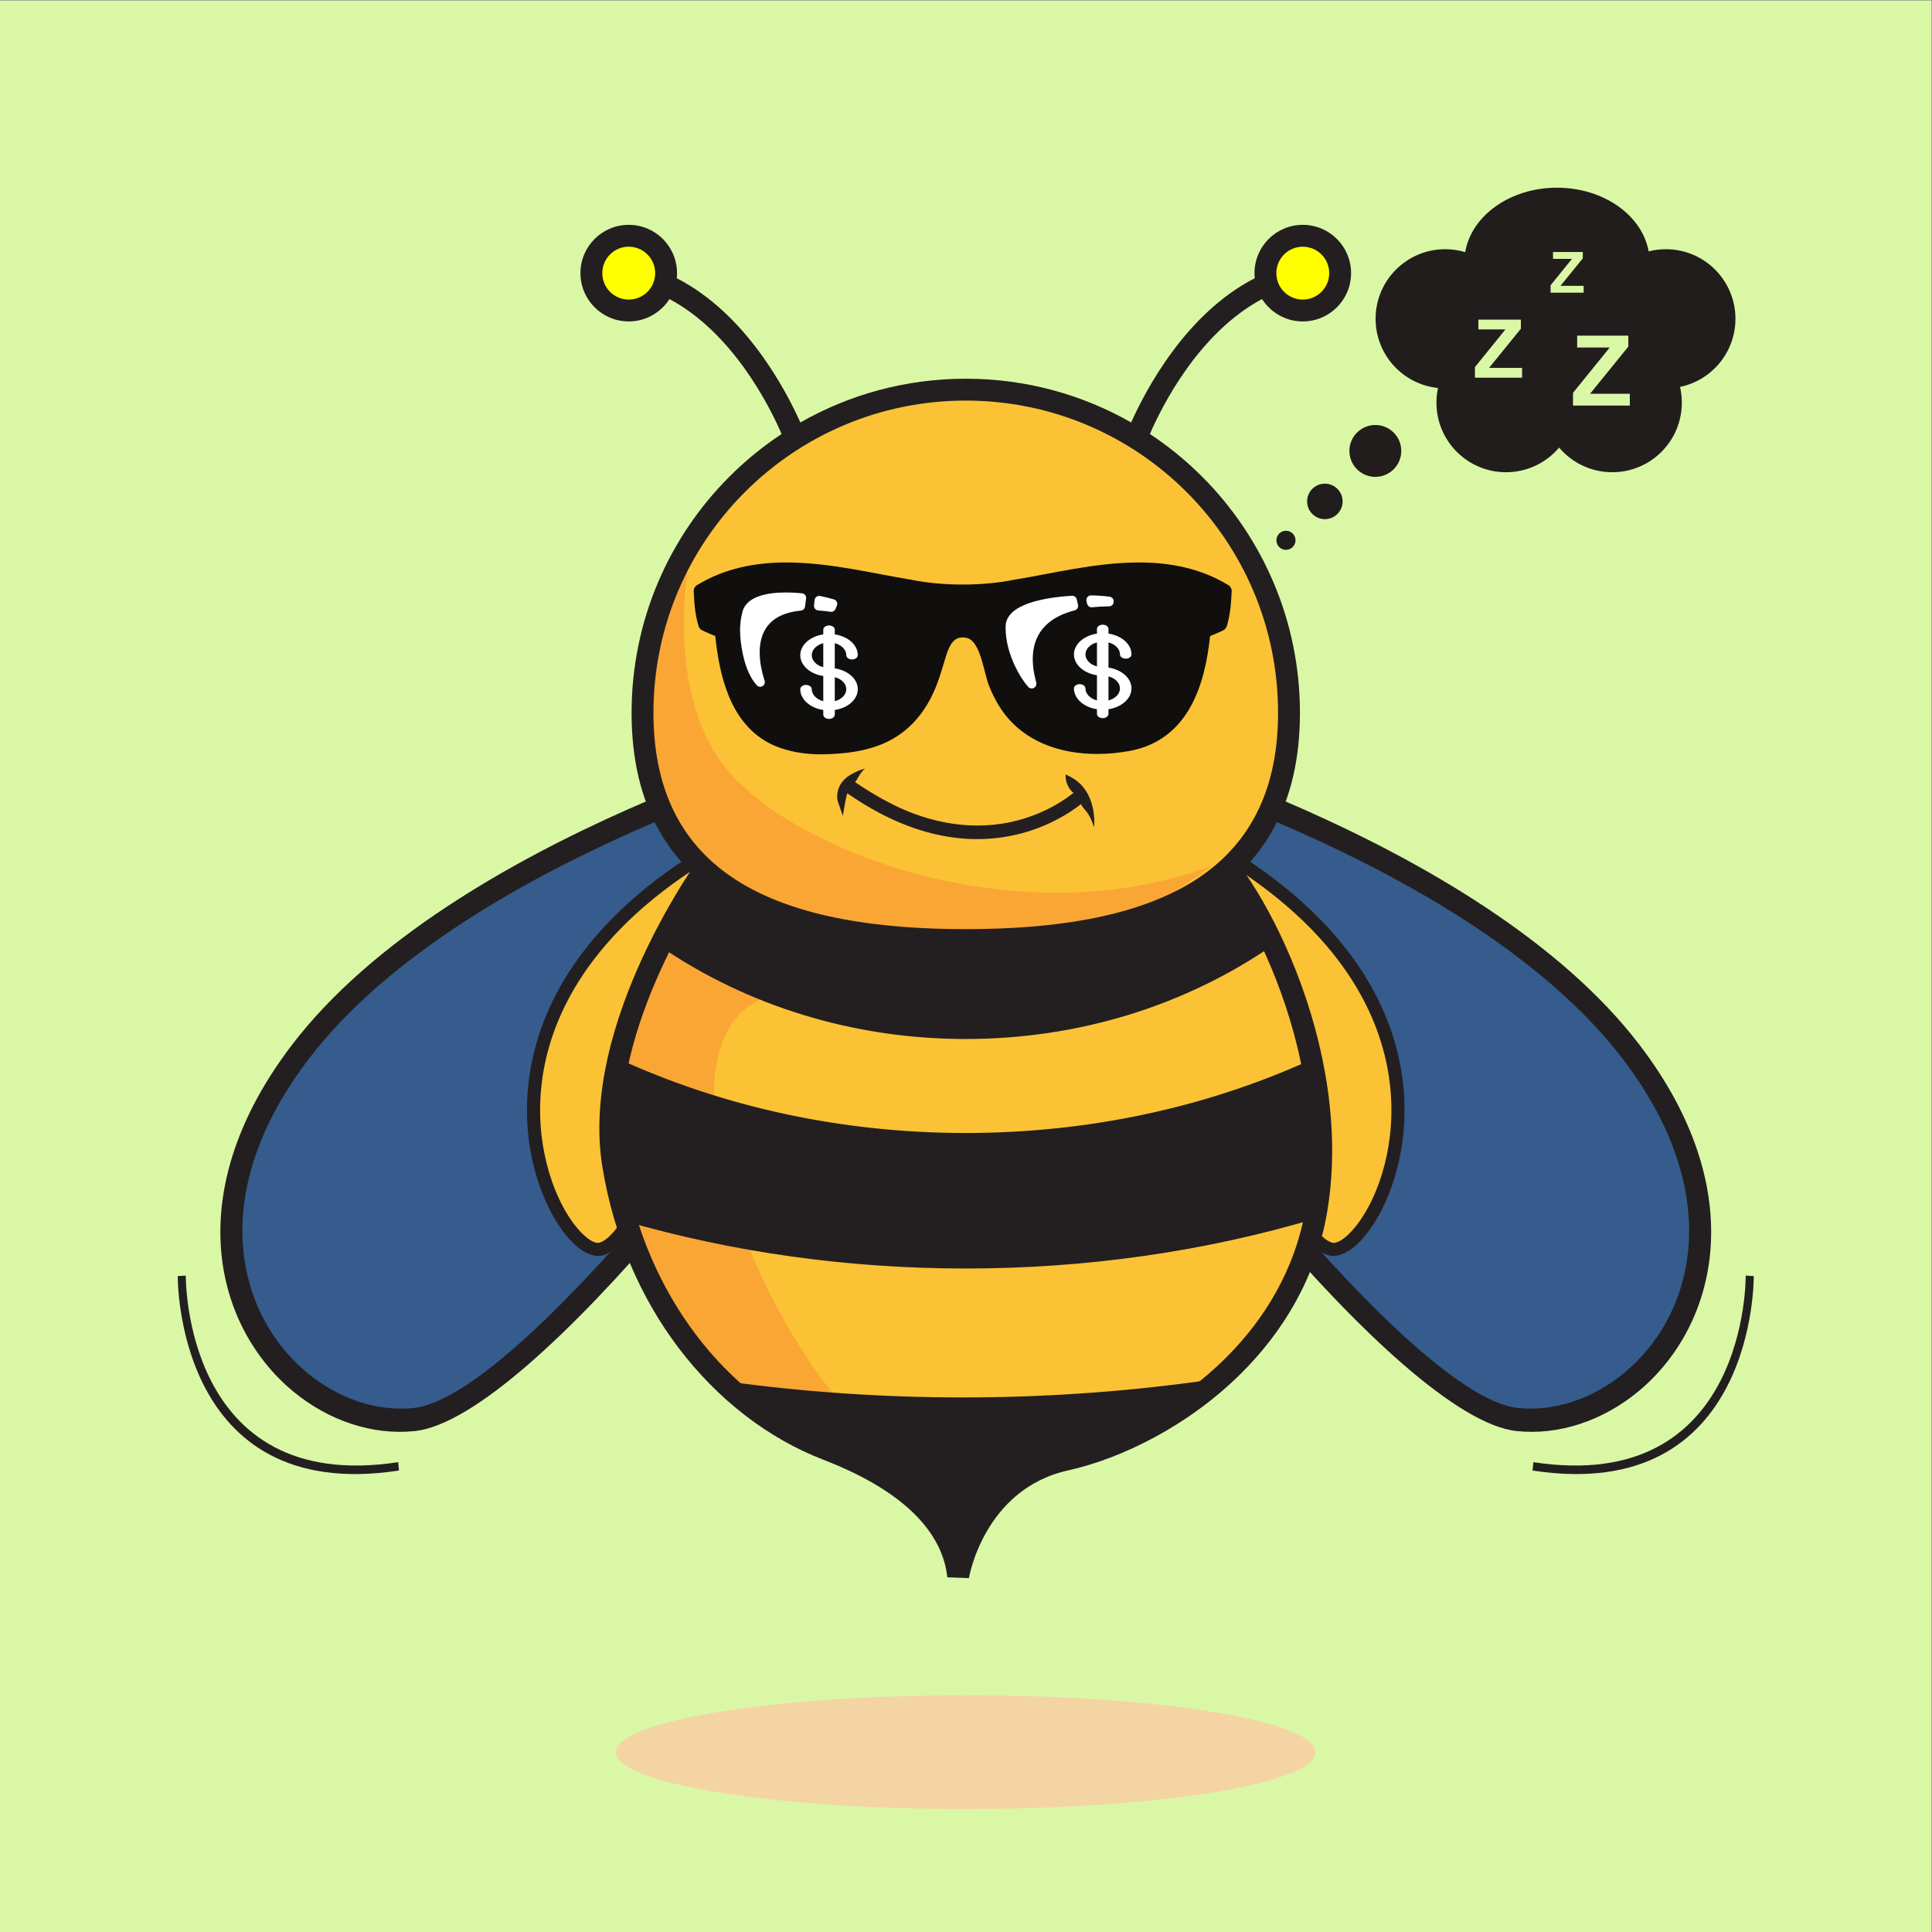 <?xml version="1.0" encoding="UTF-8" standalone="no"?>
<svg
   xmlns:dc="http://purl.org/dc/elements/1.1/"
   xmlns:cc="http://creativecommons.org/ns#"
   xmlns:rdf="http://www.w3.org/1999/02/22-rdf-syntax-ns#"
   xmlns:svg="http://www.w3.org/2000/svg"
   xmlns="http://www.w3.org/2000/svg"
   xmlns:sodipodi="http://sodipodi.sourceforge.net/DTD/sodipodi-0.dtd"
   xmlns:inkscape="http://www.inkscape.org/namespaces/inkscape"
   version="1.1"
   id="svg2"
   xml:space="preserve"
   width="6400"
   height="6400"
   viewBox="0 0 6400 6400"
   sodipodi:docname="abeille_telecom.svg"
   inkscape:version="0.92.5 (2060ec1f9f, 2020-04-08)"><rect x="0" y="0" width="6400" height="6400" fill="#808080" stroke="none"/><defs
     id="defs6" /><sodipodi:namedview
     pagecolor="#ffffff"
     bordercolor="#666666"
     borderopacity="1"
     objecttolerance="10"
     gridtolerance="10"
     guidetolerance="10"
     inkscape:pageopacity="0"
     inkscape:pageshadow="2"
     inkscape:window-width="1294"
     inkscape:window-height="704"
     id="namedview4"
     showgrid="false"
     inkscape:zoom="0.07375"
     inkscape:cx="2882.2853"
     inkscape:cy="3200"
     inkscape:window-x="72"
     inkscape:window-y="27"
     inkscape:window-maximized="1"
     inkscape:current-layer="g10" /><g
     id="g10"
     inkscape:groupmode="layer"
     inkscape:label="ink_ext_XXXXXX"
     transform="matrix(1.333,0,0,-1.333,0,6400)"><g
       id="g12"
       transform="scale(0.1)"><path
         d="M 0.004,48000 H 48000 V 0 H 0.004 v 48000 0"
         style="fill:#DAF7A6;fill-opacity:1;fill-rule:evenodd;stroke:none"
         id="path14" /><path
         d="m 43382.3,16311.9 c 0,-15.6 63,-5457.9 -5277.5,-4635.8 l -19.4,-208.4 c 5562.6,-856.3 5497.1,4816.6 5497.1,4832.7 l -200.2,11.5 v 0"
         style="fill:#231f20;fill-opacity:1;fill-rule:nonzero;stroke:none"
         id="path16" /><path
         d="m 26952.2,29578.4 c 0,0 9673.9,-2585.9 13583.8,-7707.7 3909.8,-5121.7 336.4,-9467.3 -2831.4,-9135 -3167.7,332.2 -11788.2,11960 -12335.3,14577.4 -547,2617.5 1582.9,2265.3 1582.9,2265.3 v 0"
         style="fill:#355C8C;fill-opacity:1;fill-rule:evenodd;stroke:none"
         id="path18" /><path
         d="m 27102.2,29536.7 c 1232.5,-349.6 9809.2,-2917.9 13433.8,-7666 3361.2,-4403.1 1191.8,-8232.6 -1495.9,-9009.4 516.6,1033.8 1618.8,4225.3 -2168.3,7651.6 -4613.7,4174.1 -6523.7,5325.4 -8440.2,6128.2 -989.7,414.6 -1331.9,1724.6 -1329.4,2895.6 v 0"
         style="fill:#355C8C;fill-opacity:1;fill-rule:evenodd;stroke:none"
         id="path20" /><path
         d="m 40745.5,22043.9 c -3971.9,5203 -13710.1,7805.8 -13738.2,7813.4 l -30.9,5.5 c -7.1,1.1 -2503.1,413.1 -1873.8,-2597.3 317,-1517.3 3221.4,-5918.8 6264.4,-9515 2377,-2809 4862.4,-5148.5 6324.9,-5301.9 1052.8,-110.4 2144,259.2 3021.4,984.4 501.6,414.6 934.8,947.3 1251.8,1574.4 317.6,628.2 518.1,1349.1 553.1,2137.9 64.5,1451.8 -426.8,3135.6 -1772.7,4898.6 z m -13838.8,7253 c 334,-90.3 9635.9,-2642.6 13419.7,-7599.3 1247.1,-1633.7 1703.2,-3176.1 1644.6,-4495 -31.3,-705.8 -209,-1347.6 -490.4,-1904.2 -282,-557.9 -669.3,-1033.4 -1118.8,-1404.9 -774,-639.8 -1729.4,-966.7 -2644.5,-870.8 -1301.8,136.6 -3657.7,2388.8 -5950.4,5098.1 -2988.8,3532.2 -5831.2,7806.8 -6130.7,9239.9 -435.4,2082.5 1072.2,1960.9 1270.5,1936.2 v 0"
         style="fill:#231f20;fill-opacity:1;fill-rule:nonzero;stroke:none"
         id="path22" /><path
         d="m 4617.65,16311.9 c 0.03,-15.6 -62.9,-5457.9 5277.59,-4635.8 l 19.32,-208.4 c -5562.61,-856.3 -5497.03,4816.6 -5497.08,4832.7 l 200.17,11.5 v 0"
         style="fill:#231f20;fill-opacity:1;fill-rule:nonzero;stroke:none"
         id="path24" /><path
         d="m 21047.8,29578.4 c 0,0 -9673.9,-2585.9 -13583.77,-7707.7 -3909.86,-5121.7 -336.39,-9467.3 2831.37,-9135 3167.7,332.2 11788.2,11960 12335.3,14577.4 547,2617.5 -1582.9,2265.3 -1582.9,2265.3 v 0"
         style="fill:#355C8C;fill-opacity:1;fill-rule:evenodd;stroke:none"
         id="path26" /><path
         d="m 20897.8,29536.7 c -1232.5,-349.6 -9809.2,-2917.9 -13433.77,-7666 -3361.26,-4403.1 -1191.83,-8232.6 1495.83,-9009.4 -516.52,1033.8 -1618.74,4225.3 2168.34,7651.6 4613.7,4174.1 6523.7,5325.4 8440.2,6128.2 989.7,414.6 1331.9,1724.6 1329.4,2895.6 v 0"
         style="fill:#355C8C;fill-opacity:1;fill-rule:evenodd;stroke:none"
         id="path28" /><path
         d="m 7254.46,22043.9 c 3971.94,5203 13710.14,7805.8 13738.24,7813.4 l 30.9,5.5 c 7.1,1.1 2503.1,413.1 1873.9,-2597.3 -317.1,-1517.3 -3221.5,-5918.8 -6264.5,-9515 -2377,-2809 -4862.4,-5148.5 -6324.9,-5301.9 -1052.77,-110.4 -2143.99,259.2 -3021.39,984.4 -501.63,414.6 -934.83,947.3 -1251.8,1574.4 -317.63,628.2 -518.1,1349.1 -553.08,2137.9 -64.48,1451.8 426.79,3135.6 1772.63,4898.6 z m 13838.84,7253 c -334,-90.3 -9635.9,-2642.6 -13419.7,-7599.3 -1247.07,-1633.7 -1703.21,-3176.1 -1644.65,-4495 31.31,-705.8 209.02,-1347.6 490.46,-1904.2 282.04,-557.9 669.3,-1033.4 1118.76,-1404.9 774.04,-639.8 1729.46,-966.7 2644.53,-870.8 1301.8,136.6 3657.7,2388.8 5950.4,5098.1 2988.8,3532.2 5831.2,7806.8 6130.7,9239.9 435.4,2082.5 -1072.2,1960.9 -1270.5,1936.2 v 0"
         style="fill:#231f20;fill-opacity:1;fill-rule:nonzero;stroke:none"
         id="path30" /><path
         d="m 17218.8,26589.7 c -6484.5,-4201.6 -3293.6,-9956.2 -2261.3,-9611.2 922.2,308.3 1725.7,3379.8 2793.9,4774.6 1782.5,2327.6 -532.6,4836.6 -532.6,4836.6 v 0"
         style="fill:#fbc235;fill-opacity:1;fill-rule:evenodd;stroke:none"
         id="path32" /><path
         d="m 13097.8,20587.9 c 51.7,1884.1 1011.7,4181.8 4032,6138.8 l 116.7,75.6 93.3,-102.5 c 6.8,-7.5 2407.7,-2609.2 541.6,-5046 -445.4,-581.5 -850,-1476.4 -1236.3,-2330.7 -536.9,-1187.6 -1040.1,-2300.5 -1635.8,-2499.5 -242.7,-81.1 -547.3,57.7 -838.5,371 -277.4,298.5 -557.9,766.2 -762.3,1351 -202.4,579 -331.6,1276.6 -310.7,2042.3 z m 4090.3,5786.2 c -2815.5,-1867.6 -3715.2,-4026.2 -3763.8,-5795.1 -19.8,-722.5 102.1,-1380.1 292.8,-1925.8 188.6,-539.8 443.4,-967 693.2,-1235.7 200.9,-216.3 381.6,-322 495.4,-284 459.7,153.6 934.4,1203.5 1441,2324 393.8,871 806.3,1783.2 1274.7,2394.8 1491.1,1947.1 -33.8,4035.5 -433.3,4521.8 v 0"
         style="fill:#231f20;fill-opacity:1;fill-rule:nonzero;stroke:none"
         id="path34" /><path
         d="m 30781.1,26589.7 c 6484.5,-4201.6 3293.6,-9956.2 2261.3,-9611.2 -922.2,308.3 -1725.7,3379.8 -2793.9,4774.6 -1782.5,2327.6 532.6,4836.6 532.6,4836.6 v 0"
         style="fill:#fbc235;fill-opacity:1;fill-rule:evenodd;stroke:none"
         id="path36" /><path
         d="m 34575.6,20579 c -48.6,1769 -948.3,3927.5 -3763.8,5795.1 -399.4,-486.3 -1924.4,-2574.7 -433.3,-4521.8 468.4,-611.7 880.9,-1523.9 1274.7,-2394.9 506.6,-1120.4 981.4,-2170.3 1441,-2323.9 113.8,-38 294.5,67.7 495.4,284 249.9,268.8 504.6,695.9 693.3,1235.7 190.7,545.7 312.5,1203.4 292.7,1925.8 z m -3705.4,6147.7 c 3020.3,-1957 3980.2,-4254.7 4031.9,-6138.8 21,-765.6 -108.3,-1463.2 -310.6,-2042.3 -204.4,-584.8 -485,-1052.4 -762.4,-1351 -291.1,-313.2 -595.8,-452.1 -838.6,-371 -595.6,199 -1098.7,1311.8 -1635.7,2499.4 -386.2,854.4 -790.8,1749.2 -1236.3,2330.8 -1866.1,2436.8 534.8,5038.5 541.6,5046 l 93.4,102.5 116.7,-75.6 v 0"
         style="fill:#231f20;fill-opacity:1;fill-rule:nonzero;stroke:none"
         id="path38" /><path
         d="m 17508.5,26400.5 c -606.3,-892.2 -2768.1,-4332.9 -2269.2,-7357.2 578.8,-3508.7 2785.4,-6076.8 5317.4,-7053.6 2532.1,-976.6 3157,-2242.6 3255.4,-3146.9 0,0 398,2387.4 2676.9,2893.8 2278.7,506.3 5606.7,2604.4 6221.6,6185.5 581.4,3385.8 -1003.7,6965.2 -2187.1,8507.2 C 29065.2,25093.9 26686.8,24650 24000,24650 c -2667.3,0 -5030.6,437.7 -6491.5,1750.5 v 0"
         style="fill:#fbc235;fill-opacity:1;fill-rule:evenodd;stroke:none"
         id="path40" /><path
         d="m 17508.5,26400.5 c -606.3,-892.2 -2768.1,-4332.9 -2269.2,-7357.2 578.8,-3508.7 2785.4,-6076.8 5317.4,-7053.6 250.4,-96.6 481.9,-196 696.3,-297.6 118,478.1 -23.8,1031.8 -535.5,1667.4 -2875.5,3571.7 -4805.4,10613.5 -283.2,9962.2 2516.8,-362.6 5158.4,666.9 7006.8,1651.3 -1043,-229.6 -2209.6,-323 -3441.1,-323 -2667.3,0 -5030.6,437.7 -6491.5,1750.5 v 0"
         style="fill:#faa635;fill-opacity:1;fill-rule:evenodd;stroke:none"
         id="path42" /><path
         d="m 14971.9,18999.8 c -597.3,3621.2 2463.6,7769.8 2472.4,7781.7 l 70.6,96.4 6660.7,717.7 c 104.7,15.2 5071.8,732 6352.5,-742.8 706.3,-813.3 1620.1,-2445 2147,-4376.8 390.7,-1432.9 571.5,-3035.2 302.9,-4599.6 -280.3,-1633 -1102.1,-2967.8 -2135.6,-3995.2 -1313.2,-1305.5 -2974.1,-2115.4 -4295.1,-2408.9 -2100.2,-466.7 -2467.8,-2671 -2468.8,-2677.3 l -535.9,19.1 c -44,405.3 -208.1,893.9 -649.3,1395.7 -459.7,522.9 -1214.9,1057.1 -2434.3,1527.3 -1356.6,523.4 -2621.6,1485.8 -3607.5,2793.6 -916,1215.1 -1592.8,2730.1 -1879.6,4469.1 z m 2840.9,7365.1 c -438,-624.4 -2815.8,-4187.5 -2306.1,-7278.1 271.7,-1647 911.7,-3080.6 1777.7,-4229.3 925,-1227 2106.4,-2127.8 3369.9,-2615.2 1312.7,-506.2 2136.2,-1093.5 2646.5,-1673.8 236.4,-268.9 406.5,-536.8 527.4,-795.5 348.5,796.1 1091.3,1892.1 2602.4,2227.9 1236.2,274.6 2793.7,1035.6 4029.7,2264.4 960.4,954.7 1723.6,2192.3 1982.9,3702.4 254.2,1480.8 81.6,3002.7 -290.2,4366.1 -503.9,1847.9 -1368.7,3397.9 -2034.5,4164.6 -1094.8,1260.7 -5857.6,561.7 -5871.3,559.8 l -6434.4,-693.3 v 0"
         style="fill:#231f20;fill-opacity:1;fill-rule:nonzero;stroke:none"
         id="path44" /><path
         d="m 17991.9,13650.1 c 770.7,-742.2 1646.2,-1306 2564.8,-1660.4 2532.1,-976.6 3157,-2242.6 3255.4,-3146.9 0,0 398,2387.4 2676.9,2893.8 1150.5,255.6 2568.4,917.3 3769.5,1970.4 -2041.9,-302.7 -4159.3,-463.3 -6330.9,-463.3 -2031.7,0 -4016.2,140.4 -5935.7,406.4 z m -2629.1,8007.4 c -191.6,-859.5 -265.3,-1753.7 -123.5,-2614.2 76.6,-464.1 181.9,-911.6 312.4,-1341.1 2623.9,-757 5471.5,-1172.9 8448.3,-1172.9 3065.4,0 5994.4,439.7 8682.4,1240.2 9.9,50.5 19.4,101.4 28.2,152.6 214.6,1250.2 133.7,2526.6 -113.1,3717.3 -2546.6,-1161.9 -5477.7,-1824.5 -8597.5,-1824.5 -3136,0 -6081.2,669.5 -8637.2,1842.6 z m 2145.6,4743 c -222.6,-327.5 -654.5,-998.1 -1087.6,-1865.5 2104.5,-1444.5 4730.6,-2302.5 7579.2,-2302.5 2868,0 5510.1,869.7 7621.6,2332 -356.3,763.3 -745,1404.9 -1097.9,1864.9 C 29065.3,25094 26686.9,24650 24000,24650 c -2667.4,0 -5030.7,437.7 -6491.6,1750.5 v 0"
         style="fill:#231f20;fill-opacity:1;fill-rule:evenodd;stroke:none"
         id="path46" /><path
         d="m 19192.5,12642.8 c -430.7,279 -843.1,606.2 -1229,977.9 l 34,70 c 966.5,-134 1949.9,-236.2 2947.6,-304.4 980.7,-67.2 1975.6,-101.7 2982.6,-101.7 1075.2,0 2137.1,39.4 3182.5,116 1064.8,77.9 2113.2,194.4 3142.4,347 l 32.8,-71.3 c -572.2,-501.8 -1193.6,-915.2 -1812,-1238.4 -685.4,-358.2 -1367.6,-606.1 -1975.6,-741.2 -2251.9,-500.3 -2644.2,-2854.3 -2645.3,-2861 l -81,2.8 c -48.5,445 -226.8,979.5 -705.2,1523.6 -481.2,547.2 -1265.4,1103.9 -2524.3,1589.5 -463.3,178.7 -915.8,410.5 -1349.5,691.2 z m -1080.3,949.6 c 355.6,-332.4 732.5,-627.1 1124.8,-881.1 428.9,-277.5 876.3,-506.8 1334.4,-683.5 1273,-491 2067.6,-1055.7 2556.4,-1611.6 417.1,-474.3 612.3,-942.7 692.4,-1354.2 159,600 769,2294.3 2660,2714.5 601.3,133.5 1276.4,378.9 1955.3,733.8 574.8,300.5 1152.3,679.5 1689.9,1135.8 -986.4,-142.8 -1990.4,-252.6 -3009.4,-327.2 -1048,-76.7 -2111.7,-116.2 -3188.3,-116.2 -1007.9,0 -2004.7,34.6 -2988.1,101.9 -955.9,65.4 -1899.1,162 -2827.4,287.8 z m -2977,6760.6 c 24.8,440.6 91.5,881.3 187.8,1313.3 l 11,49.3 45.8,-21 c 1295.3,-594.5 2691.3,-1059.5 4161.6,-1373.1 1424.1,-303.8 2918.2,-465.6 4458.6,-465.6 1532.6,0 3019.4,160.2 4436.8,460.9 1463.4,310.6 2853.3,771 4143.8,1359.8 l 46.6,21.2 10.4,-50.2 c 129.3,-624.4 213.4,-1272.5 233.3,-1928 18.2,-599.3 -17.1,-1204.9 -120,-1804.4 l -33,-177.9 -23.8,-7 c -1362.7,-405.8 -2787.3,-719 -4260,-929.4 -1436.6,-205.2 -2918.9,-312.6 -4434.1,-312.6 -1471,0 -2910.9,101.5 -4308.2,295.5 -1432.5,198.9 -2820.4,495.2 -4151.3,879.2 l -21.4,6.1 -6.5,21.2 c -66.3,218.3 -126,440.4 -178.5,665.7 -51.6,221.9 -96.8,448.9 -135.1,680.7 -71.4,433.4 -88.6,875.1 -63.8,1316.3 z m 256.7,1246.4 c -89.4,-411.6 -151.4,-831.2 -175,-1250.9 -24.5,-435.8 -7.6,-871.6 62.8,-1298.7 37.6,-228.3 82.6,-453.6 134.2,-675.2 50.8,-218.2 107.8,-431.4 170.4,-639.4 1319.8,-379.7 2696.8,-673 4118.8,-870.4 1392.8,-193.3 2829,-294.5 4296.9,-294.5 1511.8,0 2990.3,107 4422.5,311.6 1460.2,208.6 2872.8,518.6 4224.5,919.8 l 23.3,127.2 c 102,594.3 137,1194.6 118.9,1788.5 -19.2,633 -98.7,1259.2 -221.4,1863.7 -1283.1,-581.3 -2662.8,-1036.3 -4113.9,-1344.3 -1423.5,-302 -2916,-462.8 -4453.9,-462.8 -1545.7,0 -3045.5,162.4 -4475.6,467.5 -1458.5,311.1 -2844.5,770.8 -4132.5,1357.9 z m 1616.6,4091.7 c 190,317.3 354.3,567.8 466.1,732.3 l 26.4,38.8 34.7,-31.2 c 725.2,-651.7 1675.4,-1086.4 2775.8,-1358.4 1103.1,-272.5 2357.6,-381.6 3688.5,-381.6 1340.5,0 2603.6,110.7 3712.6,387.6 1106.5,276.4 2059.8,718.2 2783.5,1380.9 l 32.9,30.1 27.1,-35.4 c 182.8,-238.2 375.3,-525.1 567.9,-852.3 180.7,-306.9 361.5,-649.3 534.5,-1020.2 l 14.7,-31.3 -28.4,-19.6 c -1078,-746.6 -2294.3,-1339.3 -3608.2,-1741.3 -1267,-387.7 -2624.8,-598 -4036.6,-598 -1402.3,0 -2751.4,207.5 -4011.3,590.3 -1306.3,396.8 -2516.5,982 -3590.9,1719.4 l -29.5,20.2 15.9,31.8 c 216.6,434 433.5,819.7 624.3,1137.9 z m 507.5,647.9 c -109.5,-162.5 -262,-397.1 -437.4,-689.8 -184.5,-307.8 -394.2,-680.3 -605.2,-1100.6 1060.6,-723.5 2253,-1298 3539,-1688.7 1251.7,-380.3 2592.8,-586.5 3987.6,-586.5 1404.2,0 2753.9,209 4013,594.3 1293.8,395.8 2492.5,978 3556.9,1710.8 -167.5,356.6 -342.1,686.1 -516.3,982.1 -181.2,307.7 -362.4,579.8 -535.5,808.7 -730.3,-656 -1683.4,-1094.8 -2785.6,-1370 -1116.5,-278.8 -2386.1,-390.2 -3732.5,-390.2 -1336.5,0 -2597.4,109.8 -3708,384.2 -1095.6,270.7 -2044.9,701.8 -2776,1345.7 v 0"
         style="fill:#231f20;fill-opacity:1;fill-rule:nonzero;stroke:none"
         id="path48" /><path
         d="m 24000,38328.9 c 4436.5,0 8032.9,-3596.5 8032.9,-8032.9 0,-4436.5 -3596.4,-5646 -8032.9,-5646 -4436.5,0 -8032.9,1209.5 -8032.9,5646 0,4436.4 3596.4,8032.9 8032.9,8032.9 v 0"
         style="fill:#fbc235;fill-opacity:1;fill-rule:evenodd;stroke:none"
         id="path50" /><path
         d="m 27921.6,25091.1 c -1160,-316 -2497.3,-441.1 -3921.6,-441.1 -4436.5,0 -8032.9,1209.5 -8032.9,5646 0,1584.5 459,3061.7 1250.9,4306.3 -10,-41.8 -923,-3894.6 1040.4,-5930.2 1974,-2046.6 7353.8,-3872 11860.1,-2173.7 0,0 -862.7,-672.6 -2196.9,-1407.3 v 0"
         style="fill:#faa635;fill-opacity:1;fill-rule:evenodd;stroke:none"
         id="path52" /><path
         d="m 15624.6,42152.9 c 512.9,0 928.6,-415.7 928.6,-928.6 0,-512.8 -415.7,-928.5 -928.6,-928.5 -512.8,0 -928.5,415.7 -928.5,928.5 0,512.9 415.7,928.6 928.5,928.6 v 0"
         style="fill:#FFFF00;fill-opacity:1;fill-rule:evenodd;stroke:none"
         id="path54" /><path
         d="m 32375.4,42152.9 c 512.8,0 928.5,-415.7 928.5,-928.6 0,-512.8 -415.7,-928.5 -928.5,-928.5 -512.9,0 -928.6,415.7 -928.6,928.5 0,512.9 415.7,928.6 928.6,928.6 v 0"
         style="fill:#FFFF00;fill-opacity:1;fill-rule:evenodd;stroke:none"
         id="path56" /><path
         d="m 29488.1,35784.1 c -1404.4,1404.4 -3344.9,2273.1 -5488.1,2273.1 -2143.2,0 -4083.7,-868.7 -5488.1,-2273.1 -1404.4,-1404.4 -2273.2,-3344.9 -2273.2,-5488.1 0,-2107.5 848.1,-3445 2219.1,-4253.2 1405.7,-828.7 3367.8,-1121.1 5542.2,-1121.1 2174.5,0 4136.6,292.5 5542.1,1121.1 1371.1,808.2 2219.2,2145.7 2219.2,4253.2 0,2143.2 -868.8,4083.7 -2273.2,5488.1 z m 3351.8,5904.8 c -118.7,118.8 -283.1,192.3 -464.5,192.3 -181.4,0 -345.8,-73.6 -464.6,-192.3 -118.7,-118.8 -192.3,-283.1 -192.3,-464.5 0,-181.9 73.3,-346.3 191.9,-465.1 119.2,-118.2 283.6,-191.9 465,-191.9 181.4,0 345.8,73.7 464.5,192.4 118.7,118.7 192.4,283.1 192.4,464.6 0,181.4 -73.7,345.8 -192.4,464.5 z m -16750.7,0 c -118.8,118.7 -283.2,192.3 -464.6,192.3 -181.5,0 -345.9,-73.5 -464.6,-192.3 -118.7,-118.7 -192.3,-283.1 -192.3,-464.5 0,-181.5 73.7,-345.9 192.4,-464.6 118.7,-118.7 283,-192.4 464.5,-192.4 181.8,0 346.2,73.4 465,191.9 118.6,118.8 191.9,283.2 191.9,465.1 0,181.4 -73.6,345.7 -192.3,464.5 z M 24000,38600.5 c 1495.2,0 2898.2,-395.3 4110.1,-1087 362.9,810.9 1360.6,2708.2 3071.8,3584.3 -4.4,41.6 -6.7,83.9 -6.7,126.6 0,331.3 134.4,631.4 351.5,848.6 217.2,217.1 517.3,351.5 848.7,351.5 331.3,0 631.4,-134.3 848.6,-351.5 217.1,-217.1 351.6,-517.3 351.6,-848.6 0,-331.4 -134.5,-631.5 -351.6,-848.7 -217.2,-217.1 -517.3,-351.6 -848.6,-351.6 -331.4,0 -631.5,134.5 -848.7,351.6 v 1 c -61.6,61.7 -116.6,130 -163.7,203.7 -1574.3,-841.2 -2484.2,-2656.5 -2786.9,-3353.5 467.2,-309.1 901.4,-664.1 1296.1,-1058.7 1502.8,-1502.9 2432.4,-3579.1 2432.4,-5872.2 0,-2328.9 -950.3,-3814.5 -2486.5,-4720.1 -1501.4,-885.2 -3556.1,-1197.6 -5818.1,-1197.6 -2261.9,0 -4316.7,312.4 -5818.2,1197.6 -1536.1,905.6 -2486.4,2391.3 -2486.4,4720.1 0,2293.1 929.6,4369.3 2432.4,5872.2 394.6,394.5 828.8,749.6 1296.1,1058.7 -302.7,696.9 -1212.7,2512.2 -2786.9,3353.5 -47.2,-73.7 -102.1,-142 -163.7,-203.7 l -1,-1 c -217.3,-217.1 -517.1,-351.6 -847.7,-351.6 -331.4,0 -631.4,134.5 -848.6,351.6 -217.1,217.2 -351.6,517.3 -351.6,848.7 0,331.3 134.4,631.5 351.5,848.6 217.2,217.2 517.3,351.5 848.7,351.5 331.4,0 631.5,-134.4 848.7,-351.5 217.1,-217.2 351.5,-517.3 351.5,-848.6 0,-42.7 -2.3,-85 -6.7,-126.7 1711.2,-876.1 2708.8,-2773.4 3071.7,-3584.3 1212,691.7 2615,1087.1 4110.2,1087.1 v 0"
         style="fill:#231f20;fill-opacity:1;fill-rule:nonzero;stroke:none"
         id="path58" /><path
         d="m 25931.4,27854 c 358.2,164.9 611.7,346.7 746.3,454.9 -127.3,92.7 -214.9,301.1 -193.7,458.2 l 122.2,-63.6 c 678,-352.9 586.4,-1232.3 581.5,-1249.3 -127.3,411.7 -266.4,432.5 -322.8,575.8 -272.5,-214 -903.1,-636.3 -1809.9,-801.8 -1020.4,-186.3 -2391.8,-49.9 -3997.3,1069.5 l -9,-20.7 c -18.2,-44.4 -96.5,-476.2 -103.7,-538.5 l -126.6,364.4 c -0.7,2.4 -123.2,450.3 402.8,701.8 l 124,59.3 154.5,50.8 c -138.9,-114.6 -204.2,-302.5 -251.1,-337.6 478,-328.3 980.7,-601.7 1408.6,-765.5 1069.5,-409.3 2214.4,-445.4 3274.2,42.3 v 0"
         style="fill:#231f20;fill-opacity:1;fill-rule:evenodd;stroke:none"
         id="path60" /><path
         d="m 19448.6,32310.9 c 489.1,1258.4 2930.1,1382 3142.6,-575.7 0,0 -233.8,-154.1 -335,126.9 -421.3,1169.2 -2032.8,1081.5 -2418.7,448.5 -331,-543.6 -279.3,-569.3 -449.2,-442.4 -92.8,69.3 26.9,356.7 60.3,442.7 v 0"
         style="fill:#000000;fill-opacity:1;fill-rule:evenodd;stroke:none"
         id="path62" /><path
         d="m 28551.3,32310.8 c -489.1,1258.4 -2930.1,1382 -3142.5,-575.7 0,0 233.7,-154.1 334.9,126.9 421.3,1169.2 2032.8,1081.6 2418.8,448.5 330.9,-543.6 279.3,-569.3 449.1,-442.4 92.8,69.3 -26.9,356.7 -60.3,442.7 v 0"
         style="fill:#000000;fill-opacity:1;fill-rule:evenodd;stroke:none"
         id="path64" /><path
         d="m 19559.4,31026.7 c 530.9,0 961.2,-296.3 961.2,-661.9 0,-365.5 -430.3,-661.8 -961.2,-661.8 -530.8,0 -961.1,296.3 -961.1,661.8 0,365.6 430.3,661.9 961.1,661.9 v 0"
         style="fill:#f8abad;fill-opacity:1;fill-rule:evenodd;stroke:none"
         id="path66" /><path
         d="m 28440.5,31026.7 c 530.9,0 961.2,-296.3 961.2,-661.9 0,-365.5 -430.3,-661.8 -961.2,-661.8 -530.8,0 -961.1,296.3 -961.1,661.8 0,365.6 430.3,661.9 961.1,661.9 v 0"
         style="fill:#f8abad;fill-opacity:1;fill-rule:evenodd;stroke:none"
         id="path68" /><path
         d="m 24000,5883.7 c 4800.8,0 8692.6,-633.3 8692.6,-1414.6 0,-781.3 -3891.8,-1414.6 -8692.6,-1414.6 -4800.8,0 -8692.6,633.3 -8692.6,1414.6 0,781.3 3891.8,1414.6 8692.6,1414.6 v 0"
         style="fill:#f5d4a4;fill-opacity:1;fill-rule:evenodd;stroke:none"
         id="path70" /></g><g
       style="display:SLEEP"
       transform="translate(2742.372,2884.747)"
       id="g10-3"><g
         transform="scale(0.1)"
         id="g12-6"><g
           transform="scale(1.227)"
           id="g14" /><path
           inkscape:connector-curvature="0"
           id="path18-7"
           style="fill:#211d1d;fill-opacity:1;fill-rule:nonzero;stroke:none"
           d="m 6299.08,8414.2 c -251.69,-251.7 -251.69,-659.8 0,-911.4 251.69,-251.7 659.75,-251.7 911.44,0 251.69,251.6 251.69,659.7 0,911.4 -251.69,251.7 -659.75,251.7 -911.44,0" /><path
           inkscape:connector-curvature="0"
           id="path20-5"
           style="fill:#211d1d;fill-opacity:1;fill-rule:nonzero;stroke:none"
           d="m 5188.56,7015.8 c -172.2,-172.2 -172.2,-451.4 0,-623.6 172.21,-172.2 451.42,-172.2 623.62,0 172.21,172.2 172.21,451.4 0,623.6 -172.2,172.3 -451.41,172.3 -623.62,0" /><path
           inkscape:connector-curvature="0"
           id="path22-3"
           style="fill:#211d1d;fill-opacity:1;fill-rule:nonzero;stroke:none"
           d="m 4365.87,5905.3 c -92.73,-92.7 -92.73,-243 0,-335.8 92.73,-92.7 243.07,-92.7 335.8,0 92.72,92.8 92.72,243.1 0,335.8 -92.73,92.8 -243.07,92.8 -335.8,0" /><path
           inkscape:connector-curvature="0"
           id="path24-5"
           style="fill:#211d1d;fill-opacity:1;fill-rule:nonzero;stroke:none"
           d="m 13078.6,9085.7 h -1411.5 v 316.4 l 912.5,1127.1 h -809.4 v 293.9 h 1271.6 v -272.6 l -951.6,-1172.1 h 988.4 z M 11110,11891.3 v 184.1 l 530.9,655.8 h -471 v 171.1 h 740 v -158.7 l -553.8,-682 h 575.2 v -170.3 z M 10401.9,9779 H 9229.68 v 262.8 l 757.88,936 h -672.25 v 244.1 h 1056.09 v -226.4 l -790.34,-973.4 h 820.84 z m 5301.8,1463.5 c 0,954.9 -774.1,1728.9 -1728.9,1728.9 -147.9,0 -291.4,-18.6 -428.3,-53.5 -160.3,894.6 -1118.8,1582.1 -2277.4,1582.1 -1167.1,0 -2131.1,-697.6 -2280.78,-1601.7 -157.86,47.5 -325.18,73.1 -498.51,73.1 -954.82,0 -1728.87,-774 -1728.87,-1728.9 0,-894.7 679.69,-1630.7 1550.91,-1719.8 -25.24,-117.6 -38.66,-239.5 -38.66,-364.6 0,-954.9 774.05,-1728.9 1728.91,-1728.9 529.3,0 1003,238 1320.1,612.7 317.2,-374.7 790.8,-612.7 1320.2,-612.7 954.8,0 1728.9,774 1728.9,1728.9 0,134.6 -15.5,265.6 -44.6,391.4 786.1,162.6 1377,858.8 1377,1693" /></g></g><g
       transform="matrix(4.178,0,0,4.178,1723.871,2926.607)"
       id="g10-2"><g
         style="display:DOLLAR"
         transform="scale(0.1)"
         id="g12-8"><path
           inkscape:connector-curvature="0"
           id="path14-9"
           style="fill:#100f0d;fill-opacity:1;fill-rule:nonzero;stroke:none"
           d="m 3180.25,1006.49 c -167.36,101.7 -350.45,134.83 -531.93,134.76 -260.06,-0.15 -519.51,-66.91 -738.69,-102.1 l -1.6,-0.31 c -90.61,-18.35 -195.76,-29.04 -308.01,-29.04 -112.27,0 -217.44,10.69 -308.03,29.04 l -1.6,0.31 c -219.22,35.17 -478.671,101.92 -738.71,102.1 C 370.188,1141.32 187.105,1108.19 19.75,1006.49 6.863,998.633 -0.652,984.492 0.043,969.434 3.531,895.793 8.531,829.031 29.203,762.406 32.465,751.926 39.883,743.109 49.633,738.066 72.574,726.328 105.199,713.199 128.445,703.57 140.438,588.813 161.504,462.344 208.547,347.559 258.637,224.988 340.918,114.023 474.02,54.504 560.883,15.715 661.848,0.137 754.605,0 760.703,0 766.617,0.098 772.383,0.195 889.094,2.844 1000.94,14.934 1103.44,54.031 c 102.47,38.918 194.8,106.211 267.17,213.637 29.18,43.16 53.21,90.66 71.99,138.355 24.39,61.829 41.35,123.95 59.84,183.75 10.1,33.172 23.52,61.758 39.15,79.282 16.14,17.383 30.79,25.754 58.21,26.328 5.44,0 11.36,-0.418 17.84,-1.406 19.18,-3.086 32.93,-11.832 47.66,-29.289 21.83,-25.934 39.4,-71.797 52.77,-120.208 13.84,-48.628 23.82,-98.542 39.32,-138.457 18.83,-47.695 42.86,-95.195 72.02,-138.355 65.48,-96.977 154.61,-163.984 253.58,-205.891 99.07,-42.004 207.94,-59.519 316.14,-59.551 65.71,0.031 131.19,6.512 194.31,18.125 177.54,32.129 295,137.941 365.61,269.675 67.41,124.621 97.4,272.129 112.47,413.532 23.25,9.629 55.91,22.765 78.87,34.507 9.73,5.043 17.13,13.832 20.4,24.34 20.69,66.625 25.73,133.387 29.16,207.047 0.7,15.067 -6.84,29.207 -19.7,37.037" /><path
           inkscape:connector-curvature="0"
           id="path16-7"
           style="fill:#ffffff;fill-opacity:1;fill-rule:nonzero;stroke:none"
           d="m 834.18,921.57 c -25.582,7.532 -53.129,14.446 -82.379,20.278 -7.383,1.465 -15.086,-0.2 -21.219,-4.551 -6.144,-4.375 -10.234,-11.113 -11.269,-18.559 -1.563,-11.179 -2.727,-22.254 -3.668,-33.195 -0.622,-7.301 1.738,-14.637 6.5,-20.191 4.765,-5.555 11.648,-9.012 18.949,-9.508 23.023,-1.547 47.379,-4.121 73.32,-7.918 1.332,-0.192 2.664,-0.289 3.984,-0.289 11.282,0 21.618,6.976 25.657,17.797 2.422,6.48 4.949,12.879 7.617,19.14 3.062,7.235 2.894,15.348 -0.457,22.43 -3.344,7.078 -9.527,12.351 -17.035,14.566 z m -190,36.34 c -31.813,3.168 -63.735,4.938 -94.731,4.938 -59.539,-0.067 -115.508,-6.278 -161.601,-22.578 -45.493,-15.961 -84.594,-44.395 -97.243,-90.407 -10.609,-38.824 -14.707,-76.679 -14.707,-113.047 0.02,-47.429 6.907,-92.359 15.207,-134.531 10.028,-47.168 30.286,-131.379 84.25,-191.445 0.348,-0.34 1.25,-1.477 3.711,-3.391 2.395,-1.679 7.141,-5.386 16.653,-5.625 0.281,-0.015 0.558,-0.015 0.844,-0.015 9.472,0 18.929,6.929 21.613,11.707 4.789,7.539 4.246,10.461 4.769,12.441 0.215,1.895 0.192,2.754 0.215,3.359 -0.195,5.403 -0.676,5.618 -0.847,6.883 -1.336,5.188 -2.977,9.563 -5.93,19.524 -8.496,28.261 -23.879,87.16 -23.832,150.293 -0.024,55.093 11.582,112.125 46.351,156.988 34.809,44.734 93.571,81.101 199.047,92.078 12.832,1.301 22.989,11.305 24.457,24.141 1.836,15.98 3.782,31.797 6.149,47.261 1.14,7.438 -0.821,15.008 -5.442,20.938 -4.605,5.957 -11.449,9.75 -18.933,10.488 z m 1853.8,-46.597 c -0.48,13.312 -10.31,24.292 -23.5,26.187 -30.07,4.324 -67.83,7.086 -110.8,7.871 -8.41,0.172 -16.48,-3.586 -21.77,-10.137 -5.31,-6.523 -7.32,-15.195 -5.43,-23.398 1.27,-5.441 2.52,-10.785 3.77,-16.137 2.91,-12.472 14.11,-21.121 26.66,-21.121 0.98,0 1.97,0.051 2.95,0.156 30.64,3.301 64.66,5.047 101.11,5.481 7.3,0.105 14.28,3.09 19.35,8.371 5.1,5.246 7.86,12.312 7.71,19.641 0,0.543 0,1.543 -0.05,3.086 z m -219.54,10.445 c -2.96,13.086 -14.96,22.09 -28.31,21.305 -88.63,-5.231 -181.84,-18.333 -256,-44.125 -37.09,-13 -69.66,-29.098 -94.82,-50.836 -25.04,-21.414 -42.98,-50.805 -43.78,-85.133 -0.11,-3.621 -0.18,-7.328 -0.18,-11.082 0.07,-81.516 24.28,-158.403 52.71,-220.149 28.43,-61.394 60.37,-107.258 81.17,-129.883 0.74,-0.871 1.7,-1.894 3.22,-3.23 2.53,-1.508 5.19,-5.949 18.24,-6.84 0.22,-0.008 0.44,-0.008 0.65,-0.008 6.54,0 14.41,3.45 18.52,7.774 6.53,6.777 7.13,11.672 7.88,14.453 0.57,2.898 0.57,4.531 0.59,5.859 -0.28,6.946 -1.02,7.93 -1.65,11.348 -4.51,18.879 -19.82,71.074 -19.87,134.914 0,52.895 10.69,111.758 46.08,163.586 35.5,51.781 96,98.781 203.26,126.551 14.42,3.711 23.25,18.332 19.86,32.801 -2.56,10.894 -5.08,21.781 -7.57,32.695" /></g></g><path
       inkscape:connector-curvature="0"
       id="XMLID_462_"
       d="m 2754.648,3142.158 v 62.587 c 16.644,-4.358 28.602,-16.092 28.602,-29.854 0,-5.83 6.403,-10.557 14.301,-10.557 7.898,0 14.301,4.727 14.301,10.557 0,25.49 -24.605,46.817 -57.203,51.721 v 11.612 c 0,5.83 -6.403,10.557 -14.301,10.557 -7.898,0 -14.301,-4.726 -14.301,-10.557 v -11.612 c -32.598,-4.904 -57.203,-26.231 -57.203,-51.721 0,-25.49 24.605,-46.816 57.203,-51.721 v -62.586 c -16.645,4.358 -28.602,16.092 -28.602,29.854 0,5.83 -6.403,10.557 -14.301,10.557 -7.898,0 -14.301,-4.727 -14.301,-10.557 0,-25.49 24.605,-46.817 57.203,-51.721 v -11.619 c 0,-5.83 6.403,-10.557 14.301,-10.557 7.898,0 14.301,4.727 14.301,10.557 v 11.619 c 32.598,4.904 57.203,26.231 57.203,51.721 0,25.49 -24.606,46.816 -57.203,51.72 z m -57.203,32.733 c 0,13.762 11.956,25.496 28.602,29.854 v -59.708 c -16.645,4.358 -28.602,16.092 -28.602,29.854 z m 57.203,-114.307 v 59.708 c 16.644,-4.358 28.602,-16.092 28.602,-29.854 0,-13.762 -11.957,-25.496 -28.602,-29.854 z"
       style="fill:#ffffff;stroke-width:0.819;display:DOLLAR" /><path
       inkscape:connector-curvature="0"
       id="XMLID_462_-6"
       d="m 2074.512,3140.255 v 62.587 c 16.644,-4.358 28.602,-16.092 28.602,-29.854 0,-5.83 6.403,-10.557 14.301,-10.557 7.898,0 14.301,4.727 14.301,10.557 0,25.49 -24.605,46.817 -57.203,51.721 v 11.612 c 0,5.83 -6.403,10.557 -14.301,10.557 -7.898,0 -14.301,-4.726 -14.301,-10.557 v -11.612 c -32.598,-4.904 -57.203,-26.231 -57.203,-51.721 0,-25.49 24.605,-46.816 57.203,-51.721 v -62.586 c -16.645,4.358 -28.602,16.092 -28.602,29.854 0,5.83 -6.403,10.557 -14.301,10.557 -7.898,0 -14.301,-4.727 -14.301,-10.557 0,-25.49 24.605,-46.817 57.203,-51.721 v -11.619 c 0,-5.83 6.403,-10.557 14.301,-10.557 7.898,0 14.301,4.727 14.301,10.557 v 11.619 c 32.598,4.904 57.203,26.231 57.203,51.721 0,25.49 -24.606,46.816 -57.203,51.72 z m -57.203,32.733 c 0,13.762 11.956,25.496 28.602,29.854 v -59.708 c -16.645,4.358 -28.602,16.092 -28.602,29.854 z m 57.203,-114.307 v 59.708 c 16.644,-4.358 28.602,-16.092 28.602,-29.854 0,-13.762 -11.957,-25.496 -28.602,-29.854 z"
       style="fill:#ffffff;stroke-width:0.819;display:DOLLAR" /><g
       transform="matrix(0.286,0.205,-0.205,0.286,1373.282,3989.439)"
       id="g10-36"
       inkscape:transform-center-x="158.55805"
       inkscape:transform-center-y="198.1975"><g
         style="display:none"
         transform="scale(0.1)"
         id="g12-7"><path
           inkscape:connector-curvature="0"
           style="fill:#211c1d;fill-opacity:1;fill-rule:nonzero;stroke:none"
           d="m 5954.95,9553.44 c -1962.16,0 -3693.53,-1056.95 -4725.27,-2667.87 l 963.12,-814.55 c 828.55,1275.81 2227.15,2114.03 3813.05,2114.03 1718.58,0 3217.12,-984.39 4008.65,-2443.26 l 968,617.14 c -971.7,1903.4 -2858.75,3194.51 -5027.55,3194.51"
           id="path4" /><path
           inkscape:connector-curvature="0"
           id="path422"
           style="fill:#211c1d;fill-opacity:1;fill-rule:nonzero;stroke:none"
           d="m 6005.85,7145.06 c -1272.69,0 -2396.23,-651.5 -3071.98,-1646.07 l 685.35,-579.62 c 520.46,813.91 1406.4,1349.92 2412.08,1349.92 1042.08,0 1955.41,-575.66 2466.95,-1439.54 l 715.1,455.94 C 8559.04,6399.65 7367.56,7145.06 6005.85,7145.06" /><path
           inkscape:connector-curvature="0"
           id="path424"
           style="fill:#211c1d;fill-opacity:1;fill-rule:nonzero;stroke:none"
           d="m 6005.85,5502.98 c -756.01,0 -1423.17,-393.73 -1822.6,-994.2 l 548.9,-464.24 c 280.53,418.25 746.24,692.14 1273.7,692.14 483.07,0 914.57,-229.56 1199.27,-589.49 l 606.25,386.53 c -401.21,586.33 -1060.09,969.26 -1805.52,969.26" /></g></g><g
       transform="matrix(0.308,-0.17,0.17,0.308,3061.579,4220.245)"
       id="g10-36-5"
       inkscape:transform-center-x="255.66835"
       inkscape:transform-center-y="-67.336641"><g
         style="display:none"
         transform="scale(0.1)"
         id="g12-7-3"><path
           inkscape:connector-curvature="0"
           style="fill:#211c1d;fill-opacity:1;fill-rule:nonzero;stroke:none"
           d="m 5954.95,9553.44 c -1962.16,0 -3693.53,-1056.95 -4725.27,-2667.87 l 963.12,-814.55 c 828.55,1275.81 2227.15,2114.03 3813.05,2114.03 1718.58,0 3217.12,-984.39 4008.65,-2443.26 l 968,617.14 c -971.7,1903.4 -2858.75,3194.51 -5027.55,3194.51"
           id="path4-5" /><path
           inkscape:connector-curvature="0"
           id="path422-6"
           style="fill:#211c1d;fill-opacity:1;fill-rule:nonzero;stroke:none"
           d="m 6005.85,7145.06 c -1272.69,0 -2396.23,-651.5 -3071.98,-1646.07 l 685.35,-579.62 c 520.46,813.91 1406.4,1349.92 2412.08,1349.92 1042.08,0 1955.41,-575.66 2466.95,-1439.54 l 715.1,455.94 C 8559.04,6399.65 7367.56,7145.06 6005.85,7145.06" /><path
           inkscape:connector-curvature="0"
           id="path424-2"
           style="fill:#211c1d;fill-opacity:1;fill-rule:nonzero;stroke:none"
           d="m 6005.85,5502.98 c -756.01,0 -1423.17,-393.73 -1822.6,-994.2 l 548.9,-464.24 c 280.53,418.25 746.24,692.14 1273.7,692.14 483.07,0 914.57,-229.56 1199.27,-589.49 l 606.25,386.53 c -401.21,586.33 -1060.09,969.26 -1805.52,969.26" /></g></g></g></svg>